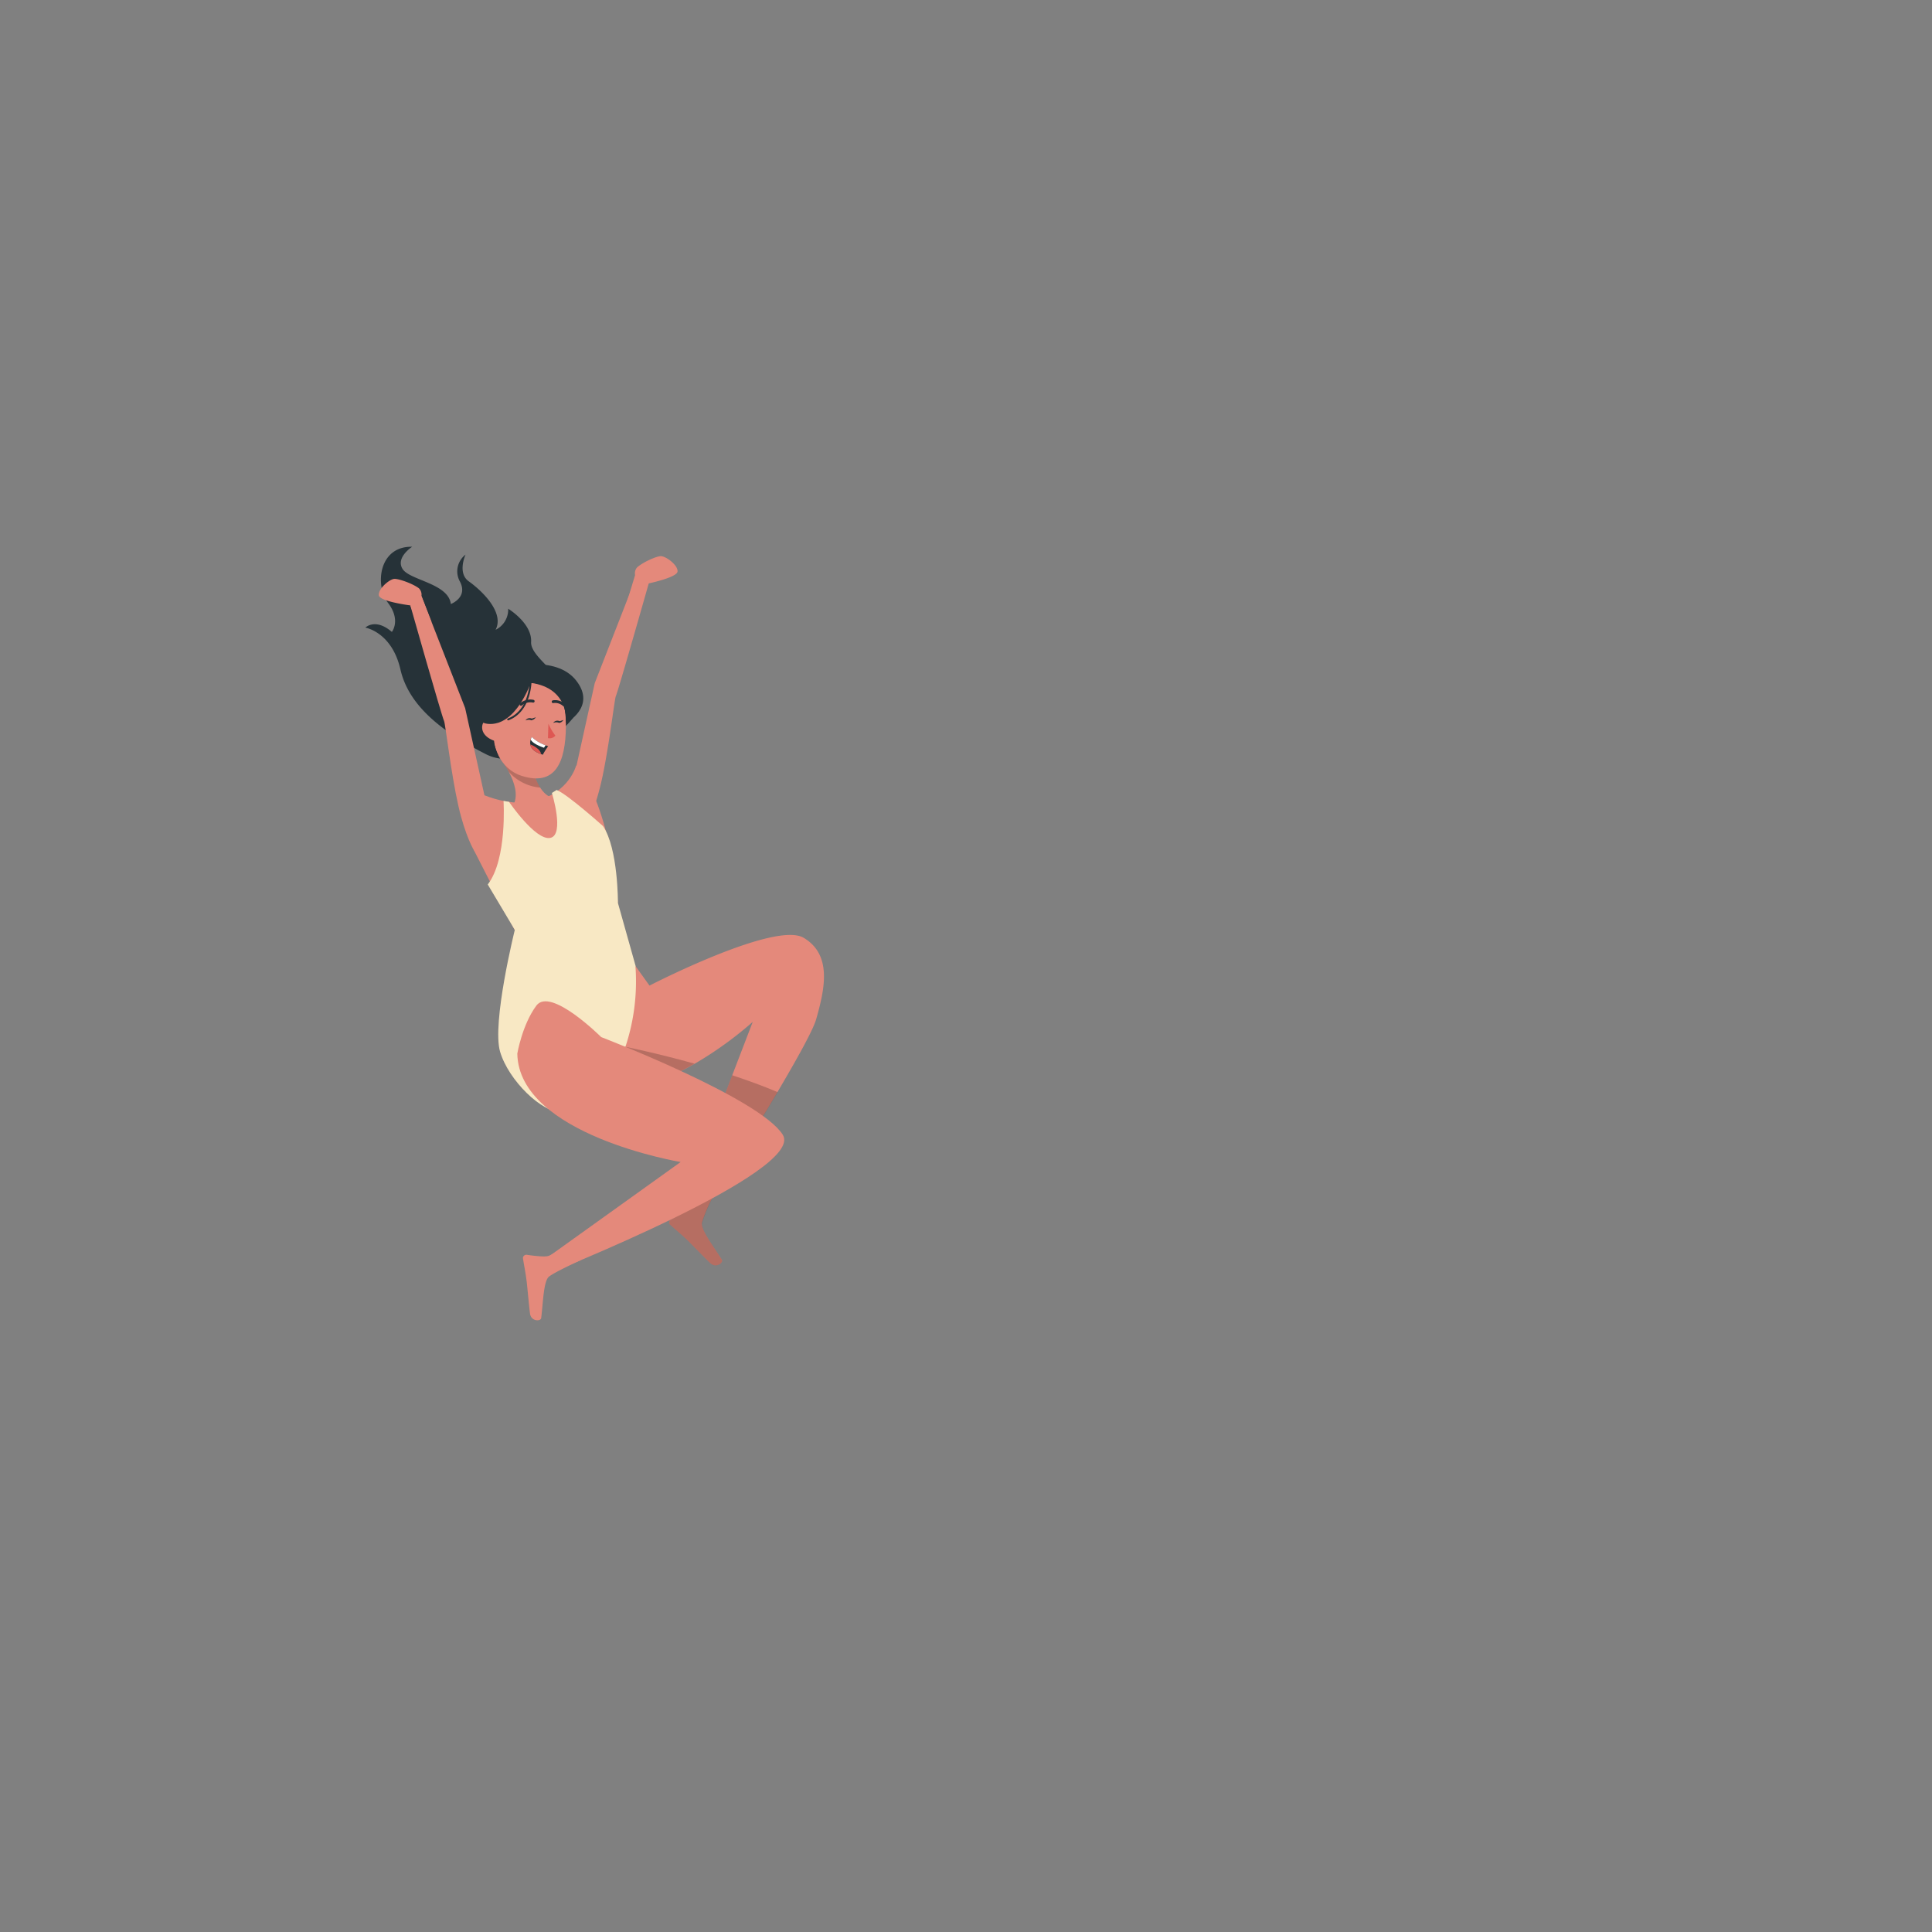 <svg xmlns="http://www.w3.org/2000/svg" viewBox="0 0 500 500"><rect x="0" y="0" width="500" height="500" fill="#808080" stroke="none"/><g id="freepik--character-1--inject-31"><path d="M148.3,185.81s-11.76,14.88-22.57,9.36-19.88-12.21-22.1-21.92-9.08-10.82-9.08-10.82,2.59-2.59,6.86,1.11c0,0,2.44-3-1-7.53S98,141.32,106.67,141.5c0,0-4.34,2.78-2.49,5.74s11.84,3.71,12.5,9.08c0,0,4.55-1.71,2.32-5.86a5.44,5.44,0,0,1,1.48-6.92s-2.19,4.77.85,6.92,9.34,7.9,6.93,12.53a5.83,5.83,0,0,0,3.26-5.45s6.21,3.78,5.93,8.6S150,176.59,148.3,185.81Z" style="fill:#263238"></path><path d="M149.12,198.09s-1.77,6.94-10.3,9.15-17.95-3.56-17.95-3.56l1.87,16.54,10.45,20.44,26.68-7S158.27,209,149.12,198.09Z" style="fill:#e4897b"></path><path d="M140.57,208.82l-8.19.25c3.63-4.66-2.94-12.75-2.94-12.75l8.1,1.76c1.93,8,5.26,8.25,5.26,8.25Z" style="fill:#e4897b"></path><path d="M139.8,203.83a12.23,12.23,0,0,1-8.13-4.09,24.53,24.53,0,0,0-2.23-3.42l8.09,1.76A18.81,18.81,0,0,0,139.8,203.83Z" style="opacity:0.2;isolation:isolate"></path><path d="M137.53,176.19c7.06.59,9,4.56,8.93,11.88-.11,9.14-2.67,15.44-11.33,12.76C123.35,197.19,125.8,175.21,137.53,176.19Z" style="fill:#e4897b"></path><path d="M141.93,187.29a14.66,14.66,0,0,0,1.81,3.1,2,2,0,0,1-1.93.64Z" style="fill:#de5753"></path><path d="M137.15,186.13l1.53-.5S137.86,186.84,137.15,186.13Z" style="fill:#263238"></path><path d="M137.68,186a1.28,1.28,0,0,0-1.68.45,2,2,0,0,1,1.62,0Z" style="fill:#263238"></path><path d="M134.84,182.65a.39.39,0,0,1-.25-.1.37.37,0,0,1,0-.52,4,4,0,0,1,3.48-.91.36.36,0,0,1,.28.43.37.37,0,0,1-.43.28,3.28,3.28,0,0,0-2.81.71A.38.38,0,0,1,134.84,182.65Z" style="fill:#263238"></path><path d="M145.91,182.78a.35.35,0,0,1-.22-.08,3,3,0,0,0-2.45-.75.36.36,0,0,1-.44-.25.37.37,0,0,1,.25-.45,3.69,3.69,0,0,1,3.09.88.37.37,0,0,1,.06.51A.38.38,0,0,1,145.91,182.78Z" style="fill:#263238"></path><path d="M128.82,187.45s3.78-5.53,3.66-10c0,0,14.47-4.55,14,9.71,0,0,2.42-12.5-9.69-13.79S123.21,189.79,129,195.6C129,195.6,126.47,190.9,128.82,187.45Z" style="fill:#263238"></path><path d="M129.85,189a3.12,3.12,0,0,0-3.1-3.11c-2.21.06-3.63,4.47,1.73,6C129.25,192.14,129.75,191.41,129.85,189Z" style="fill:#e4897b"></path><path d="M141.86,193.13a18.85,18.85,0,0,0-1.38,2.19,3.66,3.66,0,0,1-.43-.15c-2-.68-2.64-1.65-2.8-2.51a2.69,2.69,0,0,1,.1-1.26,2.78,2.78,0,0,1,.29-.66,9.91,9.91,0,0,0,3.56,2.14Z" style="fill:#263238"></path><path d="M141.2,192.88l-.42.64c-1.84-.65-3.05-1.36-3.43-2.12a2.78,2.78,0,0,1,.29-.66A9.91,9.91,0,0,0,141.2,192.88Z" style="fill:#fff"></path><path d="M140.05,195.17c-2-.68-2.64-1.65-2.8-2.51a6.79,6.79,0,0,1,2,1.19A2.53,2.53,0,0,1,140.05,195.17Z" style="fill:#de5753"></path><path d="M137.34,176.71s-3.82,11.38-11.12,10.62,5.21-14.53,5.21-14.53,12.32-3.51,17.68,3.32-2.66,11-2.66,11S147.65,178.15,137.34,176.71Z" style="fill:#263238"></path><path d="M131.52,186.43a.26.26,0,0,1-.24-.16.25.25,0,0,1,.15-.32c5.78-2.21,5.66-10,5.66-10.07a.24.24,0,0,1,.24-.25h0a.26.26,0,0,1,.25.24c0,.08.13,8.21-6,10.55Z" style="fill:#263238"></path><path d="M144.31,186.82l1.53-.49S145,187.54,144.31,186.82Z" style="fill:#263238"></path><path d="M144.84,186.65a1.3,1.3,0,0,0-1.68.45,2,2,0,0,1,1.62,0Z" style="fill:#263238"></path><path d="M111.65,160.91l-2.58-6.67a2.29,2.29,0,0,0-.67-2c-1.8-1.34-5.5-2.55-6.43-2.42-1.36.2-4.16,2.66-3.92,4.26s8.16,2.6,8.16,2.6l2.62,7.28Z" style="fill:#e4897b"></path><path d="M162.29,155.67l2.07-6.84a2.32,2.32,0,0,1,.53-2c1.68-1.47,5.29-3,6.23-2.89,1.37.1,4.34,2.34,4.23,3.95s-7.94,3.2-7.94,3.2l-2.07,7.47Z" style="fill:#e4897b"></path><path d="M122.74,220.22s5-4,3-12.73l-5.36-24.24-11.31-29-2.86,2.49s8,28.22,8.72,29.87c.36.86,1.78,13.53,3.71,22C120.42,216.47,122.74,220.22,122.74,220.22Z" style="fill:#e4897b"></path><path d="M168.09,150.29s-8,28.23-8.72,29.89c-.28.68-1.26,8.94-2.63,16.57-.34,1.9-.7,3.77-1.09,5.46-.46,2-.94,3.75-1.42,5.23a0,0,0,0,0,0,0,31.74,31.74,0,0,1-2.67,6.33s-5-4-3-12.73l5.36-24.25,11.31-29Z" style="fill:#e4897b"></path><path d="M130.31,207.28s1,15-4.08,21.63l7,11.75s-6,24.14-3.8,31.55,10.85,15.84,16,15.62c16.33-.7,22.71-24.86,22.71-24.86l-8.22-29.27s.08-14.08-3.86-19.91c0,0-9.14-8.19-12-9.35l-1.23.78s3.37,10.88-.43,11.63-10.66-9.33-10.66-9.33Z" style="fill:#F8E8C4"></path><path d="M211.23,263.76c-.8,2.82-5,10.36-10,18.83-5.91,10-13,21.23-17,27.65-2.05,3.24-3.35,5.25-3.35,5.25h-5.68l.43-1.13,13.89-36.13,5.29-13.77a95.6,95.6,0,0,1-15,10.82c-7,4-15.49,7.67-23.71,7.69h-.45s.53-.64,1.35-1.89a45.72,45.72,0,0,0,4.86-10.17v0A53.64,53.64,0,0,0,164.45,250l3.64,5.07S200.6,238.28,208,242.71,213.46,255.9,211.23,263.76Z" style="fill:#e4897b"></path><path d="M183.79,326.87c-1.55-1.48-4.81-4.87-5.93-5.95-1.83-1.75-3-2.66-4.46-4a.25.25,0,0,1-.11-.12.9.9,0,0,1,.31-1.17s1-.55,2-1.24a12,12,0,0,0,2.44-1.93c.72-.94,1.65-4.52,1.8-4.37l5.5-.17s-.51,1-1.14,2.35a41,41,0,0,0-2.54,6.12c-.38,1.8,3,6.15,5.15,9.62C187.28,326.74,185.35,328.36,183.79,326.87Z" style="fill:#e4897b"></path><path d="M179.75,275.28c-7,4-15.49,7.67-23.71,7.69l.9-1.89,4.86-10.17v0S169.74,272.48,179.75,275.28Z" style="opacity:0.2;isolation:isolate"></path><path d="M186.8,326c.48.76-1.45,2.38-3,.89s-4.81-4.87-5.93-5.95c-1.83-1.75-3-2.66-4.46-4a.25.25,0,0,1-.11-.12.9.9,0,0,1,.31-1.17s1-.55,2-1.24l13.89-36.13c4,1.32,8,2.77,11.74,4.36-5.91,10-13,21.23-17,27.65a41,41,0,0,0-2.54,6.12C181.27,318.16,184.65,322.51,186.8,326Z" style="opacity:0.2;isolation:isolate"></path><path d="M133.88,272.67s1.26-7.48,4.93-12.42,16.78,8.15,16.78,8.15,41.06,15.75,47,25.29S141.4,329.8,141.4,329.8l-2.59-2.32,37.34-26.75S134.25,293.74,133.88,272.67Z" style="fill:#e4897b"></path><path d="M150.32,326.12l-4.38-3.32c0-.21-3,2-4.15,2.27-1.32.32-5.45-.33-5.45-.33a.91.91,0,0,0-1,.71v.17c.3,2,.63,3.43.95,5.94.19,1.54.6,6.22.87,8.35s2.78,2.1,2.9,1.2c.5-4.05.61-9.56,2-10.71C143.73,329.1,150.32,326.12,150.32,326.12Z" style="fill:#e4897b"></path></g></svg>